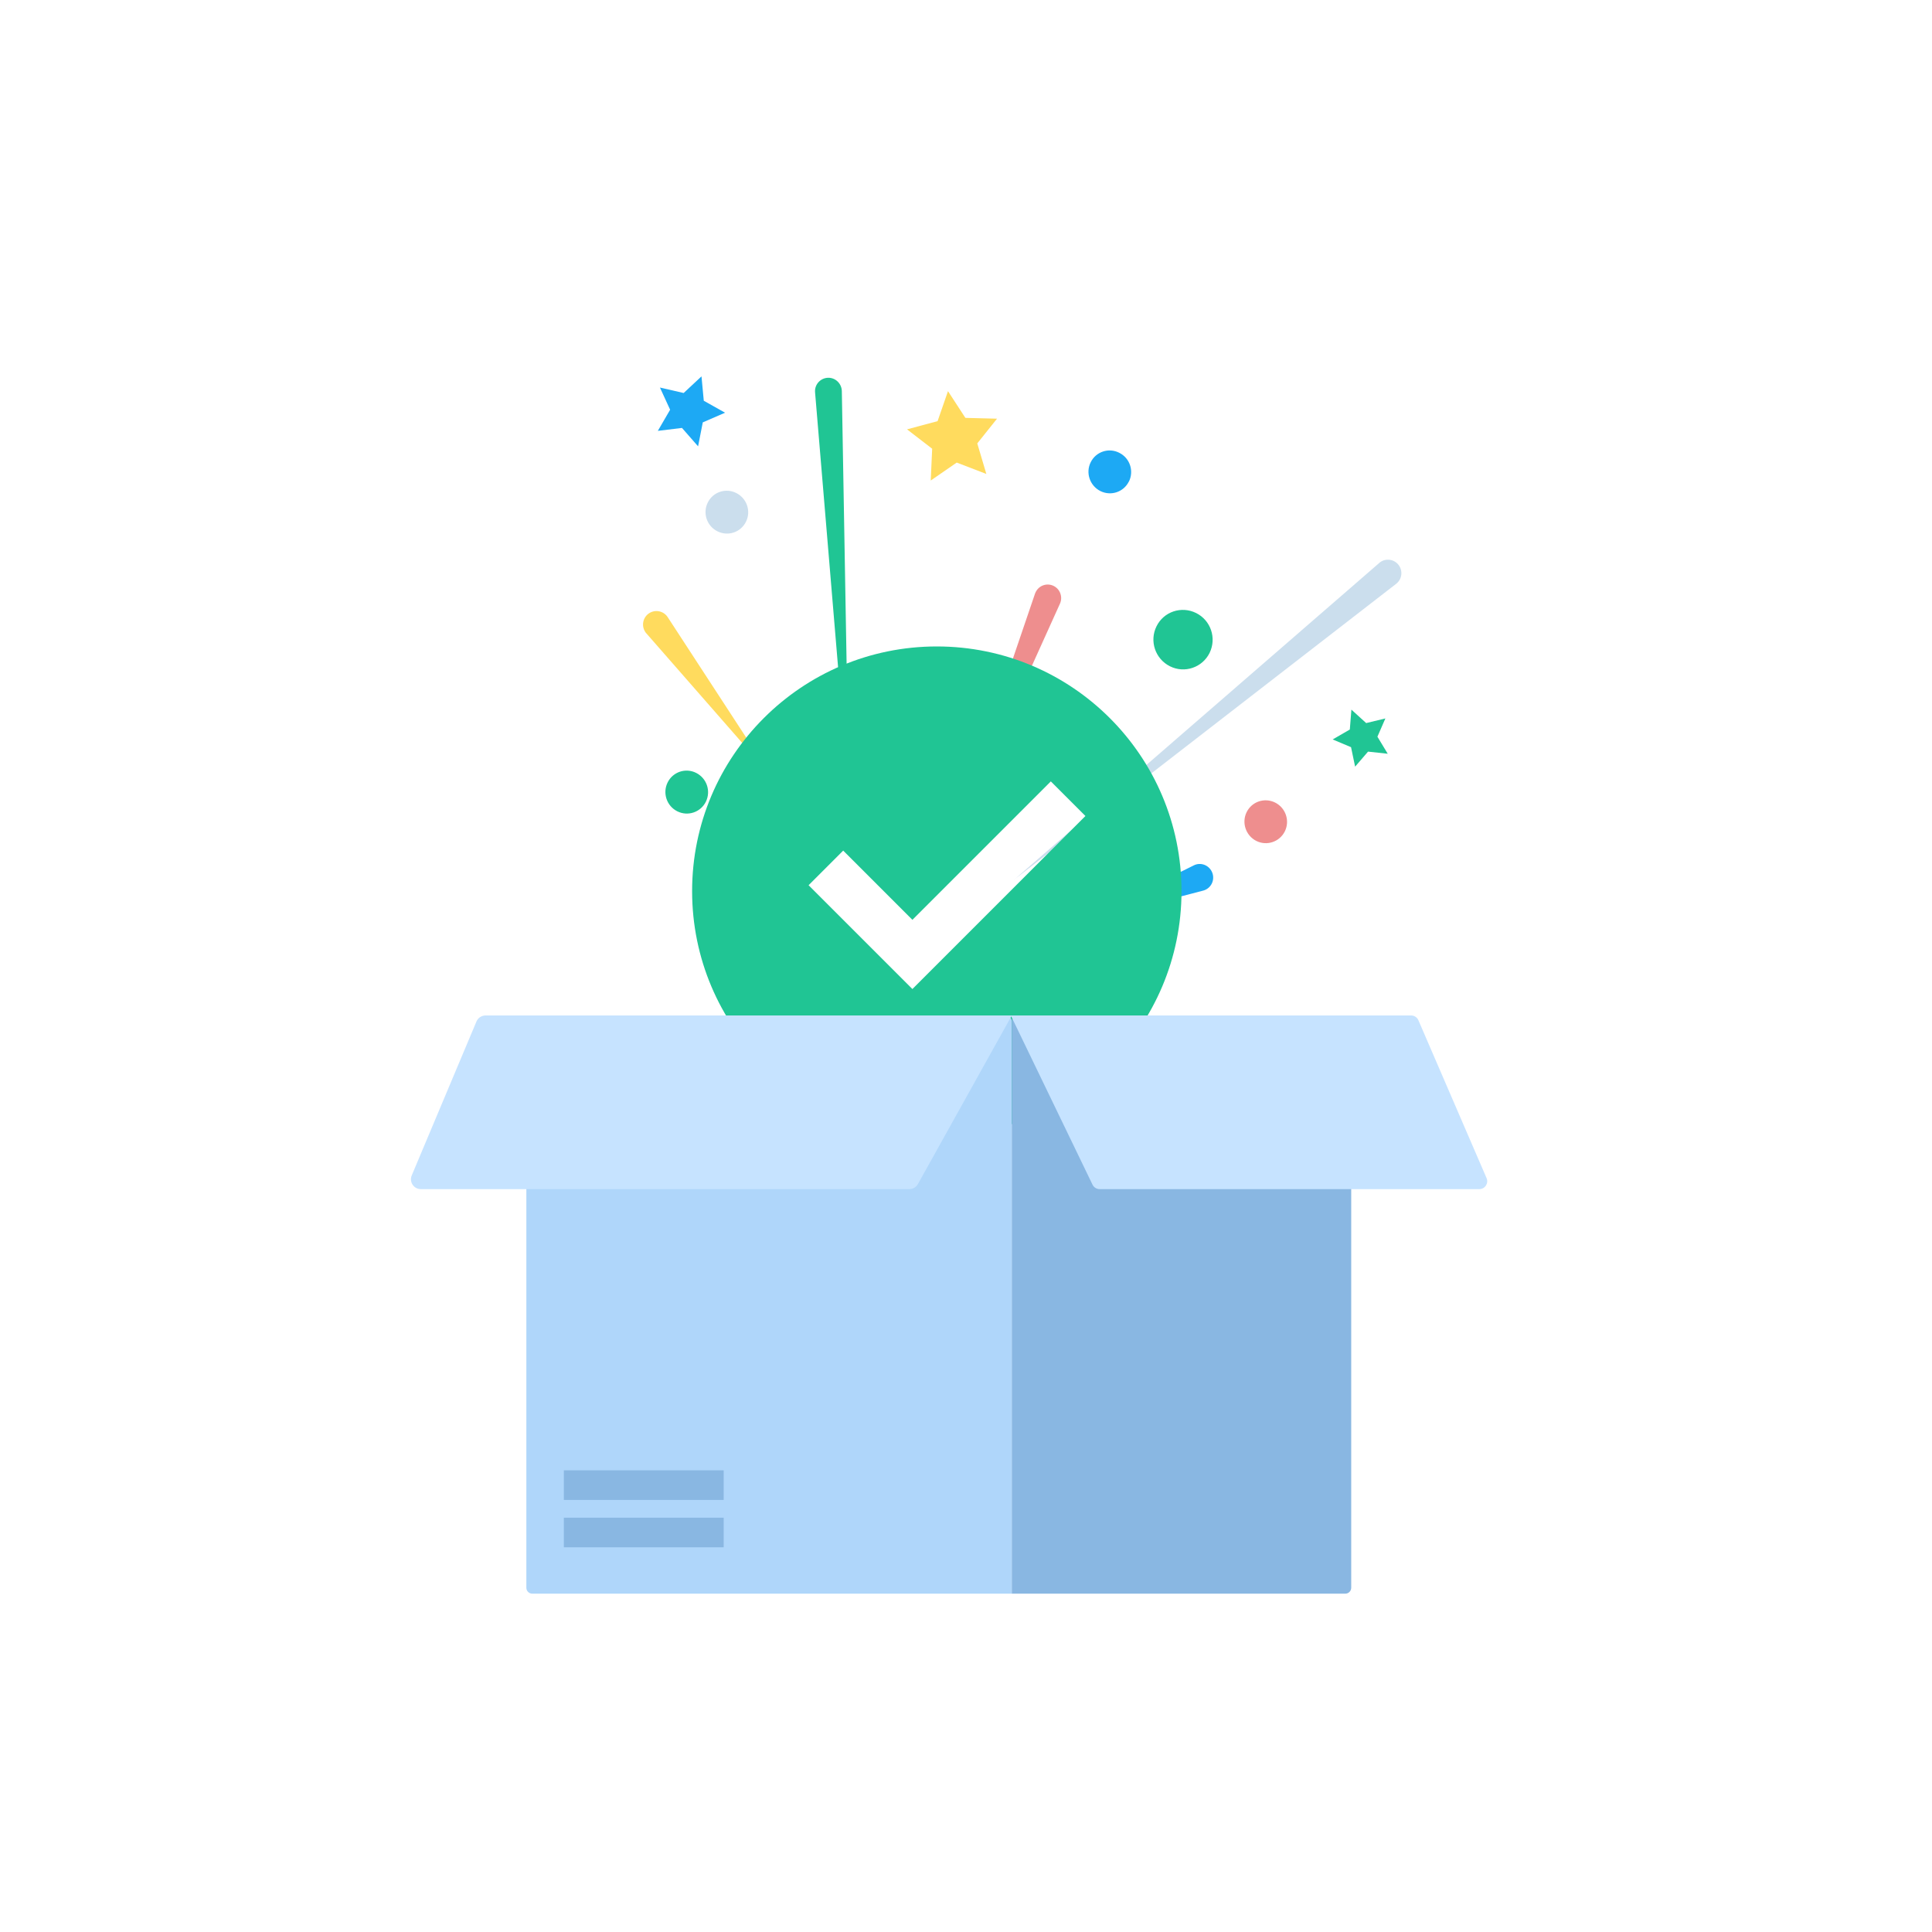 <svg width="828" height="828" viewBox="0 0 828 828" fill="none" xmlns="http://www.w3.org/2000/svg">
<rect width="828" height="828" fill="white"/>
<g clip-path="url(#clip0_3970_1832)">
<path d="M363.836 341.747L360.784 167.6C360.705 164.399 358.087 161.851 354.939 161.901C351.754 161.966 349.231 164.585 349.295 167.749C349.338 167.859 349.308 167.996 349.314 168.12L363.85 341.783L363.836 341.747Z" fill="#20C594"/>
<path d="M405.153 367.461L454.274 258.699C455.565 255.804 454.318 252.387 451.418 251.04C448.532 249.73 445.136 250.967 443.809 253.876C443.743 254.028 443.655 254.23 443.589 254.381L405.102 367.438L405.153 367.461Z" fill="#EE8E8E"/>
<path d="M434.524 377.054L598.367 250.199C600.864 248.261 601.33 244.639 599.391 242.12C597.452 239.602 593.845 239.117 591.347 241.055C591.239 241.097 591.159 241.212 591.1 241.277L434.538 377.09L434.524 377.054Z" fill="#CBDEED"/>
<path d="M461.39 395.845L515.656 381.687C518.716 380.874 520.572 377.717 519.735 374.602C518.911 371.523 515.762 369.644 512.702 370.457C512.326 370.562 511.928 370.717 511.616 370.88L461.426 395.831L461.39 395.845Z" fill="#1DA9F4"/>
<path d="M330.656 332.757L286.164 264.507C284.413 261.831 280.866 261.072 278.175 262.833C275.52 264.579 274.795 268.177 276.531 270.817C276.667 271.058 276.838 271.285 277.032 271.461L330.656 332.757Z" fill="#FFDB5E"/>
<path d="M427.296 179.436L418.832 190.033L422.719 203.124L410.023 198.246L398.886 205.939L399.501 192.312L388.721 184.003L401.822 180.498L406.28 167.641L413.738 179.09L427.296 179.436Z" fill="#FFDB5E"/>
<path d="M594.747 323.035L586.305 322.124L580.765 328.561L579.018 320.219L571.142 316.906L578.494 312.659L579.174 304.127L585.502 309.889L593.733 307.902L590.321 315.735L594.747 323.035Z" fill="#20C594"/>
<path d="M310.747 176.879L301.187 181.02L299.18 191.286L292.275 183.398L281.927 184.657L287.196 175.598L282.829 166.092L292.993 168.431L300.639 161.3L301.62 171.745L310.747 176.879Z" fill="#1DA9F4"/>
<path d="M467.365 325.954L458.923 325.043L453.398 331.517L451.637 323.138L443.761 319.825L451.126 315.615L451.792 307.046L458.084 312.822L466.365 310.857L462.939 318.654L467.365 325.954Z" fill="#20C594"/>
<path d="M518.396 279.818C515.298 286.102 507.677 288.691 501.41 285.549C495.092 282.385 492.532 274.737 495.63 268.453C498.714 262.132 506.313 259.594 512.616 262.722C518.92 265.85 521.48 273.498 518.396 279.818Z" fill="#20C594"/>
<path d="M319.714 223.581C317.487 228.141 312.03 229.971 307.483 227.713C302.935 225.454 301.075 219.925 303.316 215.402C305.543 210.842 311.036 208.997 315.561 211.306C320.073 213.579 321.955 219.057 319.714 223.581Z" fill="#CBDEED"/>
<path d="M388.172 358.964C385.931 363.487 380.452 365.368 375.941 363.096C371.43 360.823 369.569 355.294 371.81 350.771C374.037 346.211 379.494 344.38 384.042 346.639C388.553 348.912 390.399 354.404 388.209 358.95L388.172 358.964Z" fill="#CBDEED"/>
<path d="M550.658 356.27C548.417 360.794 542.974 362.66 538.426 360.402C533.915 358.129 532.055 352.601 534.26 348.091C536.486 343.531 541.943 341.701 546.491 343.959C551.002 346.232 552.885 351.71 550.658 356.27Z" fill="#EE8E8E"/>
<path d="M302.522 343.583C300.281 348.106 294.838 349.973 290.291 347.714C285.743 345.456 283.883 339.927 286.109 335.367C288.336 330.807 293.829 328.963 298.341 331.235C302.903 333.53 304.749 339.023 302.522 343.583Z" fill="#20C594"/>
<path d="M483.825 206.322C481.598 210.882 476.141 212.712 471.593 210.454C467.082 208.181 465.185 202.666 467.426 198.143C469.653 193.583 475.146 191.738 479.672 194.047C484.219 196.306 486.066 201.798 483.839 206.358L483.825 206.322Z" fill="#1DA9F4"/>
</g>
<path d="M401.491 486.791C343.572 486.791 296.62 439.838 296.62 381.92C296.62 324.002 343.572 277.05 401.491 277.05C459.409 277.05 506.361 324.002 506.361 381.92C506.361 439.838 459.409 486.791 401.491 486.791ZM391.031 423.869L465.186 349.714L450.355 334.883L391.031 394.207L361.369 364.544L346.538 379.376L391.031 423.869Z" fill="#20C594"/>
<path d="M433.629 683V437.738C433.629 436.337 432.493 435.201 431.092 435.201H228.116C226.715 435.201 225.579 436.337 225.579 437.738V680.463C225.579 681.864 226.715 683 228.116 683H433.629Z" fill="#AFD6FA"/>
<path d="M579.093 680.463V437.738C579.093 436.337 577.958 435.201 576.556 435.201H436.165C434.764 435.201 433.628 436.337 433.628 437.738V683H576.556C577.958 683 579.093 681.864 579.093 680.463Z" fill="#89B7E2"/>
<path d="M393.397 507.454L433.628 435.201H208.091C206.388 435.201 204.852 436.222 204.192 437.791L176.456 503.758C175.285 506.545 177.331 509.625 180.354 509.625H389.702C391.236 509.625 392.65 508.794 393.397 507.454Z" fill="#C6E3FF"/>
<path d="M637.1 504.901L607.884 437.243C607.349 436.004 606.128 435.201 604.779 435.201H433.205L468.225 507.714C468.79 508.883 469.973 509.625 471.272 509.625H633.995C636.427 509.625 638.065 507.135 637.1 504.901Z" fill="#C6E3FF"/>
<path d="M241.647 636.484H310.152" stroke="#89B7E2" stroke-width="12.686"/>
<path d="M241.647 656.782H310.152" stroke="#89B7E2" stroke-width="12.686"/>
<defs>
<clipPath id="clip0_3970_1832">
<rect width="408.044" height="398.977" fill="white" transform="matrix(-0.932 0.363 0.363 0.932 532.25 69)"/>
</clipPath>
</defs>
</svg>
